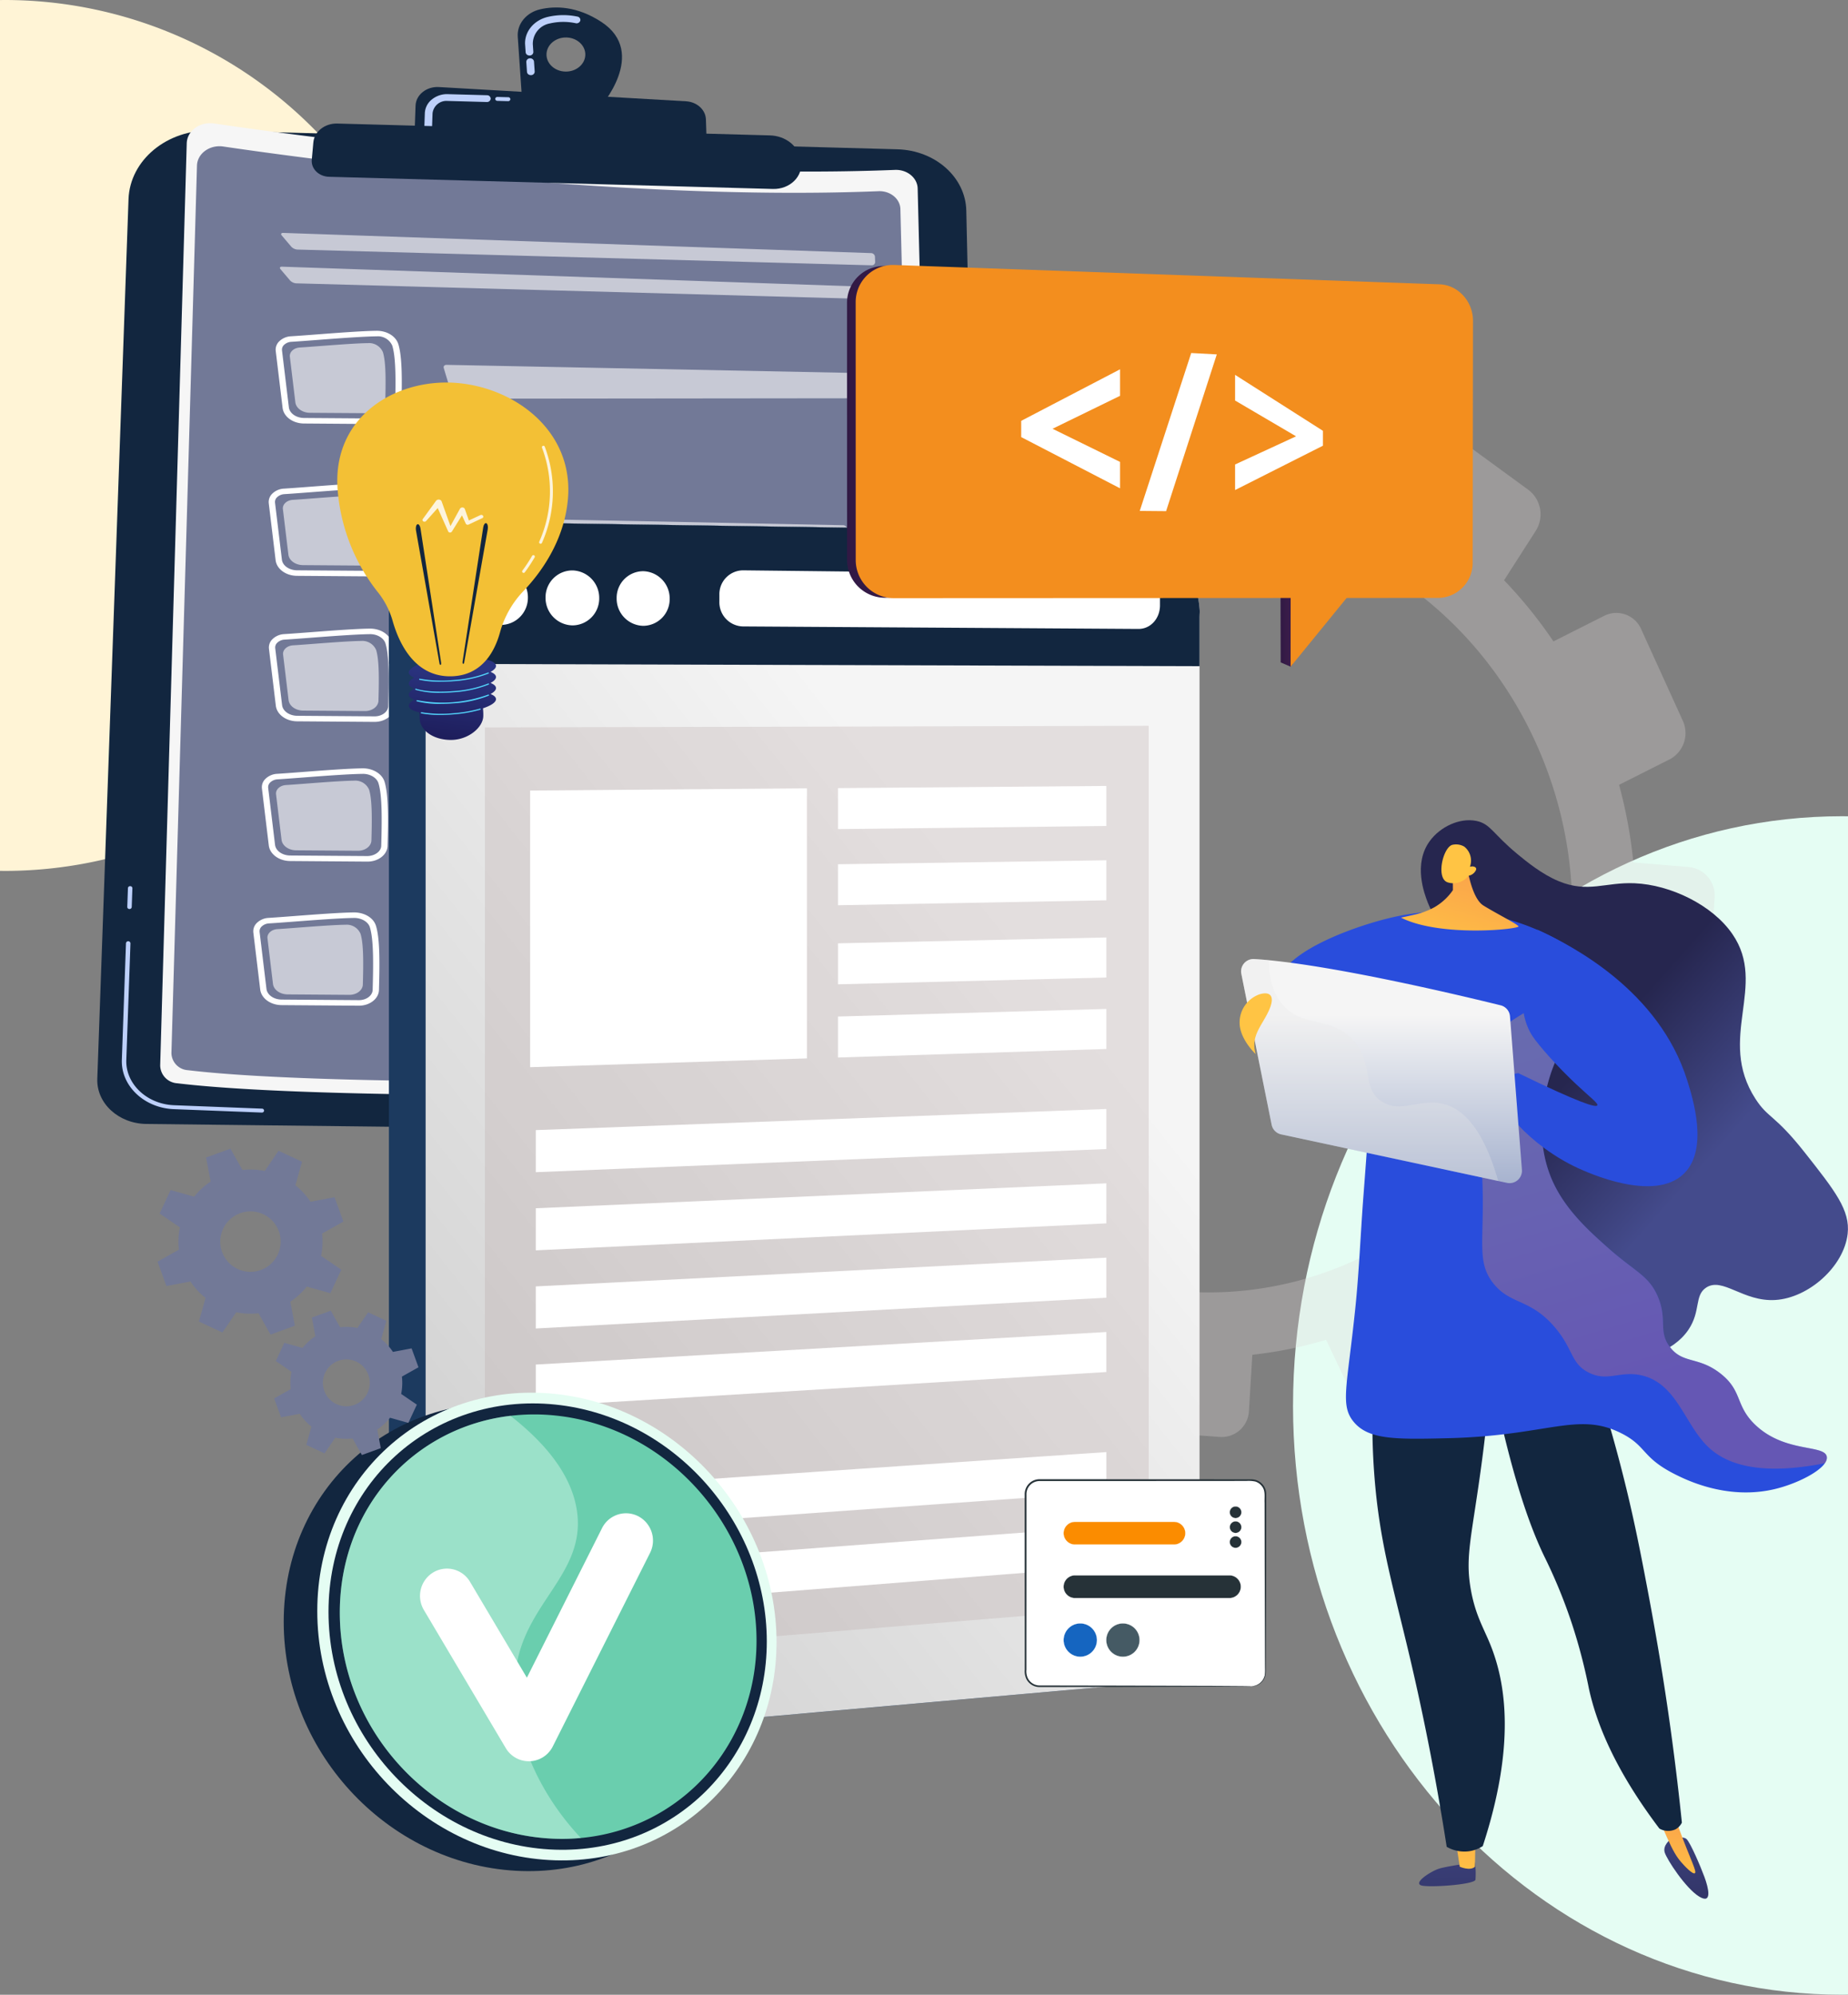 <svg xmlns="http://www.w3.org/2000/svg" xmlns:xlink="http://www.w3.org/1999/xlink" width="505" height="544.923" viewBox="0 0 505 544.923">
  <rect x="0" y="0" width="505" height="544.923" fill="#808080" stroke="none"/>
  <defs>
    <clipPath id="clip-path">
      <rect id="Rectángulo_297811" data-name="Rectángulo 297811" width="321.943" height="151.655" fill="#e5fdf3"/>
    </clipPath>
    <clipPath id="clip-path-2">
      <rect id="Rectángulo_297811-2" data-name="Rectángulo 297811" width="237.92" height="120.225" fill="#fff4d6"/>
    </clipPath>
    <linearGradient id="linear-gradient" x1="1.022" y1="-0.172" x2="-0.371" y2="1.561" gradientUnits="objectBoundingBox">
      <stop offset="0" stop-color="#f5f5f5"/>
      <stop offset="0.25" stop-color="#f5f5f5"/>
      <stop offset="1" stop-color="#afafaf"/>
    </linearGradient>
    <linearGradient id="linear-gradient-2" x1="0.402" y1="-3.524" x2="0.634" y2="6.387" gradientUnits="objectBoundingBox">
      <stop offset="0" stop-color="#444b8c"/>
      <stop offset="0.996" stop-color="#26264f"/>
    </linearGradient>
    <linearGradient id="linear-gradient-3" x1="0.436" y1="1.245" x2="0.834" y2="-4.763" gradientUnits="objectBoundingBox">
      <stop offset="0" stop-color="#ffc444"/>
      <stop offset="0.996" stop-color="#f36f56"/>
    </linearGradient>
    <linearGradient id="linear-gradient-4" x1="0.365" y1="-1.189" x2="0.664" y2="2.684" xlink:href="#linear-gradient-2"/>
    <linearGradient id="linear-gradient-5" x1="0.45" y1="1.19" x2="0.65" y2="-1.628" xlink:href="#linear-gradient-3"/>
    <linearGradient id="linear-gradient-6" x1="0.61" y1="0.683" x2="0.394" y2="0.44" xlink:href="#linear-gradient-2"/>
    <linearGradient id="linear-gradient-7" x1="0.315" y1="-0.146" x2="0.528" y2="0.812" xlink:href="#linear-gradient-3"/>
    <linearGradient id="linear-gradient-8" x1="0.5" x2="0.5" y2="1" gradientUnits="objectBoundingBox">
      <stop offset="0" stop-color="#f5f5f5"/>
      <stop offset="0.25" stop-color="#f5f5f5"/>
      <stop offset="1" stop-color="#a7b3cf"/>
    </linearGradient>
    <linearGradient id="linear-gradient-9" x1="0.306" y1="1.262" x2="1.688" y2="-1.5" xlink:href="#linear-gradient-3"/>
    <linearGradient id="linear-gradient-10" x1="40.647" y1="34.301" x2="45.522" y2="37.904" xlink:href="#linear-gradient-3"/>
    <linearGradient id="linear-gradient-11" x1="2.743" y1="1.401" x2="8.009" y2="3.717" xlink:href="#linear-gradient-3"/>
    <linearGradient id="linear-gradient-12" y1="0.5" x2="1" y2="0.5" gradientUnits="objectBoundingBox">
      <stop offset="0" stop-color="#311944"/>
      <stop offset="1" stop-color="#893976"/>
    </linearGradient>
    <linearGradient id="linear-gradient-14" x1="0.531" y1="0.127" x2="0.328" y2="1.542" gradientUnits="objectBoundingBox">
      <stop offset="0" stop-color="#2b3582"/>
      <stop offset="1" stop-color="#150e42"/>
    </linearGradient>
    <linearGradient id="linear-gradient-15" x1="0.457" y1="1.875" x2="-0.174" y2="23.66" gradientUnits="objectBoundingBox">
      <stop offset="0" stop-color="#53d8ff"/>
      <stop offset="1" stop-color="#3840f7"/>
    </linearGradient>
    <linearGradient id="linear-gradient-16" x1="0.416" y1="2.737" x2="-0.105" y2="17.472" xlink:href="#linear-gradient-15"/>
    <linearGradient id="linear-gradient-17" x1="0.379" y1="3.815" x2="-0.133" y2="18.536" xlink:href="#linear-gradient-15"/>
    <linearGradient id="linear-gradient-18" x1="0.332" y1="5.008" x2="-0.21" y2="19.869" xlink:href="#linear-gradient-15"/>
  </defs>
  <g id="Grupo_947541" data-name="Grupo 947541" transform="translate(-180 -5807.693)">
    <g id="Grupo_946987" data-name="Grupo 946987" transform="translate(685 6030.672) rotate(90)">
      <g id="Grupo_877996" data-name="Grupo 877996" transform="translate(0 0)" clip-path="url(#clip-path)">
        <path id="Trazado_599836" data-name="Trazado 599836" d="M160.972,151.655C72.069,151.655,0,84.472,0,1.6,0,1.063.016.533.022,0h321.9c.006.533.022,1.063.022,1.6,0,82.875-72.069,150.059-160.972,150.059" transform="translate(0 0)" fill="#e5fdf3"/>
      </g>
    </g>
    <g id="Grupo_946991" data-name="Grupo 946991" transform="translate(300.225 5807.693) rotate(90)">
      <g id="Grupo_877996-2" data-name="Grupo 877996" clip-path="url(#clip-path-2)">
        <path id="Trazado_599836-2" data-name="Trazado 599836" d="M118.96,0A118.96,118.96,0,0,0,0,118.96c0,.423.012.843.016,1.265H237.9c0-.423.016-.843.016-1.265A118.96,118.96,0,0,0,118.96,0" fill="#fff4d6"/>
      </g>
    </g>
    <g id="Grupo_947306" data-name="Grupo 947306" transform="translate(-263.998 5547.01)">
      <g id="Grupo_947289" data-name="Grupo 947289" transform="translate(470.578 262.723)">
        <path id="Trazado_628344" data-name="Trazado 628344" d="M501.84,456.285l187.4,5.138c10.339.283,18.611,7.638,18.815,16.726L713.411,717.3c.159,7.112-6.414,12.927-14.507,12.835L484,727.681c-7.605-.087-13.65-5.64-13.413-12.32l8.531-240.313C479.5,464.352,489.669,455.952,501.84,456.285Z" transform="translate(-470.578 -422.676)" fill="#12263f"/>
        <path id="Trazado_628345" data-name="Trazado 628345" d="M547.444,1778.981h0l-24.023-.932c-8.087-.314-14.46-6.354-14.208-13.464l1.132-31.89a.617.617,0,0,1,1.224.034l-1.132,31.889c-.232,6.525,5.617,12.067,13.038,12.355l24.023.932a.571.571,0,0,1,.585.561A.586.586,0,0,1,547.444,1778.981Z" transform="translate(-502.498 -1477.088)" fill="#bdd0fb"/>
        <path id="Trazado_628346" data-name="Trazado 628346" d="M518.374,1651.763a.573.573,0,0,1-.587-.555l.183-5.164a.585.585,0,0,1,.631-.521h0a.573.573,0,0,1,.589.554l-.183,5.164a.585.585,0,0,1-.631.521Z" transform="translate(-509.591 -1405.478)" fill="#bdd0fb"/>
        <g id="Grupo_947287" data-name="Grupo 947287" transform="translate(17.189 31.611)">
          <path id="Trazado_628347" data-name="Trazado 628347" d="M584.316,444.9c25.483,3.751,113.15,15.6,186.082,12.683,3.326-.133,6.127,2.156,6.2,5.081l5.99,240.237c.082,3.294-2.875,6.028-6.623,6.12-30.657.753-156.9,3.45-201.7-1.92a4.974,4.974,0,0,1-4.662-4.826l7.256-251.963C576.955,446.888,580.474,444.333,584.316,444.9Z" transform="translate(-569.599 -444.82)" fill="#f6f6f6"/>
          <path id="Trazado_628348" data-name="Trazado 628348" d="M601.471,481.185c24.523,3.61,108.889,15.01,179.075,12.206,3.2-.128,5.9,2.074,5.967,4.89l5.765,231.191c.079,3.17-2.767,5.8-6.373,5.889-29.5.724-150.992,3.32-194.108-1.848a4.787,4.787,0,0,1-4.487-4.644l6.983-242.475C594.388,483.1,597.774,480.641,601.471,481.185Z" transform="translate(-584.234 -474.81)" fill="#727997"/>
          <g id="Grupo_947280" data-name="Grupo 947280" transform="translate(33.052 29.975)" opacity="0.6">
            <path id="Trazado_628349" data-name="Trazado 628349" d="M921.321,626.345a.915.915,0,0,0,1.009-.89l-.059-1.489a1.084,1.084,0,0,0-1.082-.955l-160.6-5.517c-.575-.02-.764.3-.42.7l2.62,3.084a2.585,2.585,0,0,0,1.671.765Z" transform="translate(-759.996 -617.493)" fill="#fff"/>
          </g>
          <g id="Grupo_947281" data-name="Grupo 947281" transform="translate(32.724 39.2)" opacity="0.6">
            <path id="Trazado_628350" data-name="Trazado 628350" d="M758.7,670.634c-.575-.02-.764.3-.42.7l2.62,3.084a2.586,2.586,0,0,0,1.671.765l156.861,4.3a.915.915,0,0,0,1.009-.89l-.059-1.49a1.084,1.084,0,0,0-1.081-.955Z" transform="translate(-758.11 -670.633)" fill="#fff"/>
          </g>
          <path id="Trazado_628351" data-name="Trazado 628351" d="M769.308,1036.759h-.058l-21.1-.156c-3.041-.023-5.553-1.86-5.844-4.273l-1.876-15.558a3.156,3.156,0,0,1,.918-2.577,4.938,4.938,0,0,1,3.262-1.419h0c1.78-.108,4.231-.295,6.928-.5,5.873-.446,12.528-.951,16.439-1h.086c2.8,0,5.206,1.494,5.876,3.66,1.106,3.577,1.019,10.341.819,17.547C774.691,1034.848,772.253,1036.756,769.308,1036.759Zm-24.58-22.473a3.117,3.117,0,0,0-2.062.881,1.774,1.774,0,0,0-.524,1.445l1.876,15.557c.2,1.649,1.981,2.9,4.146,2.92l21.1.156h.042c2.017,0,3.686-1.251,3.729-2.8.2-7.089.286-13.733-.76-17.114a4.279,4.279,0,0,0-4.277-2.542c-3.848.046-10.76.571-16.315.992-2.708.206-5.169.393-6.956.5Z" transform="translate(-710.756 -912.945)" fill="#fff"/>
          <path id="Trazado_628352" data-name="Trazado 628352" d="M765.431,1031.894c4.432-.271,14.065-1.141,18.635-1.2a4.091,4.091,0,0,1,4.092,2.478c.886,2.865.776,8.577.631,13.849-.044,1.579-1.692,2.841-3.707,2.826l-16.862-.125c-2.074-.015-3.8-1.256-3.992-2.874l-1.5-12.432C762.572,1033.134,763.787,1031.994,765.431,1031.894Z" transform="translate(-729.191 -928.993)" fill="#fff" opacity="0.6"/>
          <g id="Grupo_947282" data-name="Grupo 947282" transform="translate(75.555 107.635)" opacity="0.6">
            <path id="Trazado_628353" data-name="Trazado 628353" d="M1005.653,1064.865c-.575-.011-.925.379-.778.868l2.258,7.487a1.418,1.418,0,0,0,1.314.887l107.617-.112a.962.962,0,0,0,1.022-.92l-.133-5.079a1.048,1.048,0,0,0-1.07-.94Z" transform="translate(-1004.842 -1064.865)" fill="#fff"/>
          </g>
          <path id="Trazado_628354" data-name="Trazado 628354" d="M780.28,797.03h-.058l-21.1-.156c-3.041-.023-5.553-1.86-5.844-4.273L751.4,777.043a3.158,3.158,0,0,1,.918-2.577,4.938,4.938,0,0,1,3.262-1.419h0c1.78-.108,4.231-.295,6.928-.5,5.872-.446,12.528-.951,16.439-1h.086c2.8,0,5.207,1.494,5.877,3.66,1.106,3.577,1.018,10.341.819,17.547C785.662,795.119,783.224,797.027,780.28,797.03ZM755.7,774.557a3.117,3.117,0,0,0-2.062.882,1.774,1.774,0,0,0-.524,1.445l1.876,15.558c.2,1.649,1.981,2.9,4.146,2.92l21.1.156h.042c2.018,0,3.686-1.251,3.729-2.8.2-7.089.286-13.733-.759-17.114a4.279,4.279,0,0,0-4.278-2.542c-3.848.046-10.76.571-16.314.992-2.708.206-5.169.393-6.956.5Z" transform="translate(-719.823 -714.831)" fill="#fff"/>
          <path id="Trazado_628355" data-name="Trazado 628355" d="M776.4,792.164c4.432-.271,14.065-1.141,18.635-1.2a4.09,4.09,0,0,1,4.092,2.478c.886,2.865.777,8.577.631,13.849-.044,1.579-1.692,2.841-3.707,2.826L779.19,810c-2.074-.015-3.8-1.256-3.992-2.874l-1.5-12.432C773.543,793.405,774.759,792.265,776.4,792.164Z" transform="translate(-738.257 -730.88)" fill="#fff" opacity="0.6"/>
          <g id="Grupo_947283" data-name="Grupo 947283" transform="translate(77.46 66.02)" opacity="0.6">
            <path id="Trazado_628356" data-name="Trazado 628356" d="M1016.625,825.135c-.575-.011-.925.379-.778.868l2.258,7.487a1.419,1.419,0,0,0,1.314.888l107.617-.112a.962.962,0,0,0,1.022-.92l-.133-5.079a1.048,1.048,0,0,0-1.07-.94Z" transform="translate(-1015.813 -825.135)" fill="#fff"/>
          </g>
          <path id="Trazado_628357" data-name="Trazado 628357" d="M769.618,1265.709h-.058l-21.1-.156c-3.041-.023-5.553-1.86-5.844-4.273l-1.876-15.557a3.158,3.158,0,0,1,.917-2.578,4.937,4.937,0,0,1,3.262-1.419h0c1.78-.108,4.231-.295,6.928-.5,5.872-.446,12.528-.951,16.439-1h.086c2.8,0,5.207,1.494,5.877,3.661,1.106,3.576,1.019,10.341.819,17.546C775,1263.8,772.562,1265.706,769.618,1265.709Zm-24.58-22.473a3.118,3.118,0,0,0-2.062.881,1.776,1.776,0,0,0-.524,1.446l1.877,15.557c.2,1.649,1.981,2.9,4.146,2.92l21.1.156h.041c2.017,0,3.686-1.251,3.729-2.8.2-7.089.286-13.733-.759-17.113-.464-1.5-2.3-2.589-4.277-2.543-3.848.046-10.76.571-16.315.992-2.708.206-5.169.393-6.956.5Z" transform="translate(-711.012 -1102.151)" fill="#fff"/>
          <path id="Trazado_628358" data-name="Trazado 628358" d="M765.739,1260.845c4.432-.271,14.066-1.141,18.635-1.2a4.09,4.09,0,0,1,4.092,2.478c.886,2.865.777,8.577.631,13.849-.044,1.579-1.692,2.841-3.707,2.826l-16.862-.125c-2.074-.015-3.8-1.256-3.992-2.874l-1.5-12.432C762.88,1262.086,764.1,1260.946,765.739,1260.845Z" transform="translate(-729.445 -1118.201)" fill="#fff" opacity="0.6"/>
          <g id="Grupo_947284" data-name="Grupo 947284" transform="translate(75.609 147.38)" opacity="0.6">
            <path id="Trazado_628359" data-name="Trazado 628359" d="M1005.963,1293.817c-.575-.011-.925.379-.778.868l2.258,7.486a1.419,1.419,0,0,0,1.314.888l107.618-.112a.962.962,0,0,0,1.022-.92l-.133-5.079a1.049,1.049,0,0,0-1.07-.94Z" transform="translate(-1005.151 -1293.817)" fill="#fff"/>
          </g>
          <path id="Trazado_628360" data-name="Trazado 628360" d="M758.539,1485.575h-.056l-21.1-.157c-3.04-.022-5.553-1.859-5.844-4.273l-1.876-15.557a3.158,3.158,0,0,1,.917-2.577,4.942,4.942,0,0,1,3.262-1.42h0c1.778-.108,4.227-.294,6.921-.5,5.584-.424,12.534-.951,16.446-1,2.776-.015,5.285,1.47,5.963,3.659,1.106,3.577,1.018,10.341.819,17.546C763.923,1483.663,761.483,1485.572,758.539,1485.575ZM733.96,1463.1a3.121,3.121,0,0,0-2.063.882,1.776,1.776,0,0,0-.524,1.445l1.876,15.557c.2,1.649,1.981,2.9,4.146,2.92l21.1.157c1.989-.033,3.727-1.241,3.771-2.8.2-7.089.286-13.732-.76-17.113-.464-1.5-2.3-2.569-4.277-2.542-3.85.045-10.765.57-16.321.992-2.705.205-5.164.392-6.95.5Z" transform="translate(-701.858 -1283.85)" fill="#fff"/>
          <path id="Trazado_628361" data-name="Trazado 628361" d="M754.663,1480.705c4.432-.271,14.065-1.14,18.635-1.2a4.09,4.09,0,0,1,4.092,2.478c.886,2.865.777,8.577.631,13.849-.044,1.579-1.692,2.841-3.707,2.826l-16.862-.125c-2.073-.015-3.8-1.256-3.992-2.874l-1.5-12.432C751.8,1481.946,753.02,1480.806,754.663,1480.705Z" transform="translate(-720.292 -1299.895)" fill="#fff" opacity="0.6"/>
          <g id="Grupo_947285" data-name="Grupo 947285" transform="translate(73.686 185.546)" opacity="0.6">
            <path id="Trazado_628362" data-name="Trazado 628362" d="M994.885,1513.676c-.575-.011-.925.379-.778.868l2.258,7.486a1.419,1.419,0,0,0,1.314.887l107.618-.112a.962.962,0,0,0,1.022-.92l-.133-5.08a1.048,1.048,0,0,0-1.07-.94Z" transform="translate(-994.074 -1513.675)" fill="#fff"/>
          </g>
          <path id="Trazado_628363" data-name="Trazado 628363" d="M745.039,1712.306h-.058l-21.1-.156c-3.041-.022-5.553-1.859-5.844-4.273l-1.876-15.558a3.158,3.158,0,0,1,.917-2.577,4.938,4.938,0,0,1,3.262-1.419h0c1.78-.108,4.231-.295,6.928-.5,5.872-.446,12.528-.951,16.439-1,2.866.03,5.286,1.47,5.963,3.659,1.106,3.577,1.019,10.342.819,17.547C750.422,1710.4,747.984,1712.3,745.039,1712.306Zm-24.581-22.473a3.115,3.115,0,0,0-2.062.881,1.775,1.775,0,0,0-.525,1.445l1.877,15.558c.2,1.649,1.981,2.9,4.146,2.92l21.1.156h.042c2.017,0,3.686-1.251,3.729-2.8.2-7.089.286-13.733-.76-17.114-.464-1.5-2.3-2.55-4.277-2.542-3.848.046-10.76.571-16.315.992-2.708.206-5.169.393-6.957.5Z" transform="translate(-690.7 -1471.222)" fill="#fff"/>
          <path id="Trazado_628364" data-name="Trazado 628364" d="M741.161,1707.438c4.433-.271,14.066-1.141,18.635-1.2a4.091,4.091,0,0,1,4.092,2.478c.886,2.865.776,8.577.631,13.849-.044,1.579-1.692,2.841-3.707,2.826l-16.862-.125c-2.074-.015-3.8-1.256-3.992-2.875l-1.5-12.432C738.3,1708.678,739.518,1707.538,741.161,1707.438Z" transform="translate(-709.134 -1487.268)" fill="#fff" opacity="0.6"/>
          <g id="Grupo_947286" data-name="Grupo 947286" transform="translate(71.342 224.905)" opacity="0.6">
            <path id="Trazado_628365" data-name="Trazado 628365" d="M981.384,1740.408c-.575-.011-.925.379-.778.868l2.258,7.486a1.418,1.418,0,0,0,1.314.888l107.617-.112a.962.962,0,0,0,1.022-.92l-.133-5.08a1.048,1.048,0,0,0-1.07-.94Z" transform="translate(-980.573 -1740.407)" fill="#fff"/>
          </g>
        </g>
        <path id="Trazado_628366" data-name="Trazado 628366" d="M1155.27,266.664c-6.622-4.324-12.511-4.4-16.693-3.443-3.814.876-6.378,4.016-6.141,7.475l1.178,17.189,21.2,2.241S1168.257,275.145,1155.27,266.664Zm-9.842,13.572c-2.928-.08-5.228-2.231-5.136-4.8s2.539-4.594,5.467-4.514,5.228,2.232,5.137,4.8S1148.357,280.316,1145.429,280.236Z" transform="translate(-1017.53 -262.723)" fill="#12263f"/>
        <g id="Grupo_947288" data-name="Grupo 947288" transform="translate(116.904 2.089)">
          <path id="Trazado_628367" data-name="Trazado 628367" d="M1145.2,291.088a.944.944,0,0,1-.659-.8l-.187-2.738a.977.977,0,0,1,.988-.98,1.014,1.014,0,0,1,1.115.869l.188,2.738a.977.977,0,0,1-.988.979A1.183,1.183,0,0,1,1145.2,291.088Zm-.368-5.365a.944.944,0,0,1-.659-.8l-.143-2.079c-.241-3.521,2.389-6.72,6.254-7.609a18.651,18.651,0,0,1,8.043-.07.936.936,0,0,1,.781,1.115,1.068,1.068,0,0,1-1.269.687,16.271,16.271,0,0,0-7.022.06,5.676,5.676,0,0,0-4.684,5.706l.143,2.079a.977.977,0,0,1-.988.979A1.185,1.185,0,0,1,1144.833,285.723Z" transform="translate(-1144.016 -274.758)" fill="#bdd0fb"/>
        </g>
        <path id="Trazado_628368" data-name="Trazado 628368" d="M969.859,401.611l.306-8.618c.105-2.975,3-5.281,6.375-5.086l67.534,3.889c3,.172,5.353,2.321,5.44,4.959l.271,8.3Z" transform="translate(-883.187 -366.167)" fill="#12263f"/>
        <path id="Trazado_628369" data-name="Trazado 628369" d="M1097.654,404.59a.573.573,0,0,1-.588-.554.585.585,0,0,1,.631-.521l2.907.08a.566.566,0,0,1,.593.555.585.585,0,0,1-.631.521l-2.907-.08Z" transform="translate(-988.312 -379.074)" fill="#bdd0fb"/>
        <path id="Trazado_628370" data-name="Trazado 628370" d="M986.177,408.686a.931.931,0,0,1-.66-.888l.124-3.486a5.066,5.066,0,0,1,1.92-3.74,6.559,6.559,0,0,1,4.368-1.452l10.689.294a.989.989,0,0,1,1.02.955,1.007,1.007,0,0,1-1.086.9l-10.689-.294a3.816,3.816,0,0,0-4.116,3.4l-.124,3.486a1.006,1.006,0,0,1-1.086.9A1.187,1.187,0,0,1,986.177,408.686Z" transform="translate(-896.127 -375.439)" fill="#bdd0fb"/>
        <path id="Trazado_628371" data-name="Trazado 628371" d="M815.158,445.374l118.222,3.239c4.251.116,7.79,2.9,8.385,6.605l.082.511c.651,4.054-3.012,7.645-7.668,7.517L812.889,459.92c-2.787-.076-4.935-2.185-4.714-4.627l.431-4.764C808.874,447.55,811.758,445.281,815.158,445.374Z" transform="translate(-749.557 -413.665)" fill="#12263f"/>
      </g>
      <path id="Trazado_628372" data-name="Trazado 628372" d="M1615.6,1080.595l-6.605-14.055a116.849,116.849,0,0,0,15.4-13.9l12.456,8.811a7.23,7.23,0,0,0,10.307-2.044l14.389-22.12a8.006,8.006,0,0,0-1.971-10.8l-12.578-8.972a127.178,127.178,0,0,0,6.647-20.163l15.213,1.227a7.551,7.551,0,0,0,7.978-7.2l1.923-27.015a7.791,7.791,0,0,0-6.893-8.466l-15.292-1.27a129.972,129.972,0,0,0-3.905-21.21l13.892-7a8.1,8.1,0,0,0,3.494-10.571L1658.755,891a7.4,7.4,0,0,0-10.067-3.8l-13.956,7.031a125.61,125.61,0,0,0-13.492-16.7l8.671-13.521a8.408,8.408,0,0,0-2.044-11.194l-21.759-15.9a7.279,7.279,0,0,0-10.559,2.023l-8.664,13.578a118.274,118.274,0,0,0-19.724-7.51l.994-16.483a8.181,8.181,0,0,0-7.146-8.777l-26.415-2.38a7.606,7.606,0,0,0-8.121,7.42l-.924,16.361a112.442,112.442,0,0,0-20.633,3.935l-6.979-14.851a7.673,7.673,0,0,0-10.338-3.906l-23.744,11.962a8.154,8.154,0,0,0-3.379,10.818l6.987,14.7a116.841,116.841,0,0,0-15.84,14.349l-12.865-9.177a7.374,7.374,0,0,0-10.662,2.043l-14.438,22.962a8.421,8.421,0,0,0,2.3,11.217l12.809,9.061a127.445,127.445,0,0,0-6.548,20.9l-15.167-1.26a7.508,7.508,0,0,0-8.042,7.349l-1.25,27.493a8.149,8.149,0,0,0,7.289,8.552l15,1.21a130.057,130.057,0,0,0,4.5,21.615l-13.346,6.724a7.866,7.866,0,0,0-3.291,10.534l12.02,24.487a7.623,7.623,0,0,0,10.22,3.662l13.285-6.693a125.222,125.222,0,0,0,14.039,16.485l-8.082,12.666a8.017,8.017,0,0,0,2.222,10.82l21.808,15.059a7.323,7.323,0,0,0,10.405-2.064l8.14-12.692a117.926,117.926,0,0,0,19.742,7.017l-.864,15.294a7.762,7.762,0,0,0,7.032,8.251l25.742,1.9a7.455,7.455,0,0,0,7.9-7.13l.924-15.326a112.413,112.413,0,0,0,20.158-4.1l6.613,13.914a7.36,7.36,0,0,0,9.957,3.567l23.021-11.6A7.821,7.821,0,0,0,1615.6,1080.595Zm13.99-159.365c24.429,52.785,3.831,115.489-45.8,140.5s-110.183,3.185-135.452-49.177c-25.5-52.851-5.436-116.676,45.041-142.107S1604.929,867.952,1629.587,921.23Z" transform="translate(-766.226 -458.332)" fill="#dcd7d7" opacity="0.3"/>
      <g id="Grupo_947298" data-name="Grupo 947298" transform="translate(550.274 403.298)">
        <g id="Grupo_947293" data-name="Grupo 947293" transform="translate(0 0)">
          <g id="Grupo_947291" data-name="Grupo 947291">
            <path id="Trazado_628373" data-name="Trazado 628373" d="M1141.93,1098.407v267.986a25.377,25.377,0,0,1-8.805,19.475,21.127,21.127,0,0,1-11.822,5.187l-167.69,14.856c-13.16,1.166-23.937-8.916-23.937-22.323V1096.819c0-.208,0-.607.006-.815.333-13.114,11.033-23.679,23.987-23.485l167.642,2.516c11.181.168,20.01,9.718,20.837,21.44C1142.187,1097.054,1141.93,1097.818,1141.93,1098.407Z" transform="translate(-929.675 -1072.517)" fill="#1c3a5f"/>
            <path id="Trazado_628374" data-name="Trazado 628374" d="M1141.93,1098.448v13.461l-212.255-.645v-14.4c0-.208,0-.607.006-.815a24.425,24.425,0,0,1,24.552-23.476l167.585,2.515c11.178.168,19.548,9.711,20.329,21.432C1142.187,1097.094,1141.93,1097.859,1141.93,1098.448Z" transform="translate(-929.675 -1072.557)" fill="#1c3a5f"/>
            <path id="Trazado_628375" data-name="Trazado 628375" d="M1517.708,1157.532a6.213,6.213,0,0,1-6.021,6.466l-108.718-.68a6.626,6.626,0,0,1-6.44-6.8v-1.873a6.507,6.507,0,0,1,6.458-6.694l108.735,1.212a6.316,6.316,0,0,1,5.986,6.571Z" transform="translate(-1315.487 -1134.853)" fill="#1c3a5f"/>
            <g id="Grupo_947290" data-name="Grupo 947290" transform="translate(12.926 12.888)">
              <path id="Trazado_628376" data-name="Trazado 628376" d="M1019.074,1154.4a7.447,7.447,0,0,1-7.453,7.512,7.6,7.6,0,0,1-7.487-7.641,7.445,7.445,0,0,1,7.487-7.512A7.6,7.6,0,0,1,1019.074,1154.4Z" transform="translate(-1004.134 -1146.759)" fill="#1c3a5f"/>
              <path id="Trazado_628377" data-name="Trazado 628377" d="M1132.913,1155.6a7.38,7.38,0,0,1-7.362,7.467,7.533,7.533,0,0,1-7.4-7.594,7.377,7.377,0,0,1,7.4-7.466A7.535,7.535,0,0,1,1132.913,1155.6Z" transform="translate(-1098.363 -1147.79)" fill="#1c3a5f"/>
              <path id="Trazado_628378" data-name="Trazado 628378" d="M1245.368,1156.785a7.314,7.314,0,0,1-7.272,7.422,7.465,7.465,0,0,1-7.306-7.547,7.311,7.311,0,0,1,7.306-7.421A7.468,7.468,0,0,1,1245.368,1156.785Z" transform="translate(-1191.443 -1148.807)" fill="#1c3a5f"/>
            </g>
          </g>
          <path id="Trazado_628379" data-name="Trazado 628379" d="M1208.874,1634.466l-181.382,14.821V1393.756l181.382-.437Z" transform="translate(-1010.512 -1337.63)" fill="#1c3a5f" opacity="0.3" style="mix-blend-mode: multiply;isolation: isolate"/>
          <g id="Grupo_947292" data-name="Grupo 947292" transform="translate(30.102 72.177)" style="mix-blend-mode: soft-light;isolation: isolate">
            <path id="Trazado_628380" data-name="Trazado 628380" d="M1179.49,1565.91l-76.412,2.4V1492.52l76.412-.591Z" transform="translate(-1103.078 -1491.298)" fill="#1c3a5f"/>
            <path id="Trazado_628381" data-name="Trazado 628381" d="M1649.248,1499.266l-74.868.849V1488.88l74.868-.582Z" transform="translate(-1492.565 -1488.298)" fill="#1c3a5f"/>
            <path id="Trazado_628382" data-name="Trazado 628382" d="M1649.248,1616.611l-74.868,1.345V1606.72l74.868-1.078Z" transform="translate(-1492.565 -1585.272)" fill="#1c3a5f"/>
            <path id="Trazado_628383" data-name="Trazado 628383" d="M1649.248,1738.47l-74.868,1.859v-11.235l74.868-1.593Z" transform="translate(-1492.565 -1685.977)" fill="#1c3a5f"/>
            <path id="Trazado_628384" data-name="Trazado 628384" d="M1649.248,1851.3l-74.868,2.336V1842.4l74.868-2.069Z" transform="translate(-1492.565 -1779.222)" fill="#1c3a5f"/>
            <path id="Trazado_628385" data-name="Trazado 628385" d="M1263.435,2009.266l-155.911,6.313v-11.531l155.911-5.751Z" transform="translate(-1106.752 -1909.765)" fill="#1c3a5f"/>
            <path id="Trazado_628386" data-name="Trazado 628386" d="M1263.435,2126.611l-155.911,7.356v-11.531l155.911-6.794Z" transform="translate(-1106.752 -2006.74)" fill="#1c3a5f"/>
            <path id="Trazado_628387" data-name="Trazado 628387" d="M1263.435,2243.956l-155.911,8.4v-11.53l155.911-7.838Z" transform="translate(-1106.752 -2103.714)" fill="#1c3a5f"/>
            <path id="Trazado_628388" data-name="Trazado 628388" d="M1263.435,2361.3l-155.911,9.444v-11.531l155.911-8.882Z" transform="translate(-1106.752 -2200.69)" fill="#1c3a5f"/>
            <path id="Trazado_628389" data-name="Trazado 628389" d="M1263.435,2550.859l-155.911,11.129v-11.53l155.911-10.568Z" transform="translate(-1106.752 -2357.341)" fill="#1c3a5f"/>
            <path id="Trazado_628390" data-name="Trazado 628390" d="M1263.435,2668.2l-155.911,12.173v-11.53l155.911-11.611Z" transform="translate(-1106.752 -2454.316)" fill="#1c3a5f"/>
          </g>
        </g>
        <g id="Grupo_947297" data-name="Grupo 947297" transform="translate(10.034 0.152)">
          <g id="Grupo_947295" data-name="Grupo 947295">
            <path id="Trazado_628391" data-name="Trazado 628391" d="M1198.959,1099.2v267.141a25.5,25.5,0,0,1-8.887,19.439,21.678,21.678,0,0,1-11.981,5.2l-166.949,14.765c-13.077,1.159-23.665-8.929-23.665-22.292V1097.625c0-.208.129-.607.135-.814.331-13.072,10.928-23.606,23.8-23.413l166.7,2.5c11.115.167,20.068,9.688,20.89,21.374C1199.038,1097.849,1198.959,1098.609,1198.959,1099.2Z" transform="translate(-987.476 -1073.395)" fill="url(#linear-gradient)"/>
            <path id="Trazado_628392" data-name="Trazado 628392" d="M1198.959,1099.237v13.419l-211.483-.634v-14.357c0-.208.129-.607.135-.814a24.278,24.278,0,0,1,24.362-23.4l166.64,2.5c11.111.167,19.609,9.681,20.385,21.367C1199.038,1097.89,1198.959,1098.65,1198.959,1099.237Z" transform="translate(-987.476 -1073.435)" fill="#12263f"/>
            <path id="Trazado_628393" data-name="Trazado 628393" d="M1570.292,1158.07c0,3.583-2.562,6.468-5.894,6.447l-108.105-.684a6.608,6.608,0,0,1-6.407-6.79v-1.868a6.522,6.522,0,0,1,6.479-6.668l108.039,1.209c3.333.037,5.888,2.974,5.888,6.557Z" transform="translate(-1369.614 -1135.469)" fill="#fff"/>
            <g id="Grupo_947294" data-name="Grupo 947294" transform="translate(13.102 12.847)">
              <path id="Trazado_628394" data-name="Trazado 628394" d="M1077.795,1155.02a7.412,7.412,0,0,1-7.406,7.489,7.566,7.566,0,0,1-7.44-7.617,7.41,7.41,0,0,1,7.44-7.489A7.569,7.569,0,0,1,1077.795,1155.02Z" transform="translate(-1062.949 -1147.402)" fill="#fff"/>
              <path id="Trazado_628395" data-name="Trazado 628395" d="M1190.919,1156.211a7.346,7.346,0,0,1-7.316,7.444,7.5,7.5,0,0,1-7.349-7.57,7.343,7.343,0,0,1,7.349-7.443A7.5,7.5,0,0,1,1190.919,1156.211Z" transform="translate(-1156.585 -1148.426)" fill="#fff"/>
              <path id="Trazado_628396" data-name="Trazado 628396" d="M1302.671,1157.388a7.28,7.28,0,0,1-7.228,7.4,7.43,7.43,0,0,1-7.26-7.524,7.277,7.277,0,0,1,7.26-7.4A7.434,7.434,0,0,1,1302.671,1157.388Z" transform="translate(-1249.084 -1149.437)" fill="#fff"/>
            </g>
          </g>
          <path id="Trazado_628397" data-name="Trazado 628397" d="M1262.228,1633.527l-181.382,14.814V1393.587l181.382-.445Z" transform="translate(-1064.638 -1337.636)" fill="#b9a9a9" opacity="0.3" style="mix-blend-mode: multiply;isolation: isolate"/>
          <g id="Grupo_947296" data-name="Grupo 947296" transform="translate(28.558 71.941)" style="mix-blend-mode: soft-light;isolation: isolate">
            <path id="Trazado_628398" data-name="Trazado 628398" d="M1227.627,1565.331l-75.64,2.4v-75.576l75.64-.6Z" transform="translate(-1151.987 -1490.904)" fill="#fff"/>
            <path id="Trazado_628399" data-name="Trazado 628399" d="M1709.951,1498.75l-73.325.857v-11.2l73.325-.592Z" transform="translate(-1552.497 -1487.816)" fill="#fff"/>
            <path id="Trazado_628400" data-name="Trazado 628400" d="M1709.951,1615.724l-73.325,1.349v-11.2l73.325-1.084Z" transform="translate(-1552.497 -1584.484)" fill="#fff"/>
            <path id="Trazado_628401" data-name="Trazado 628401" d="M1709.951,1737.2l-73.325,1.861v-11.2l73.325-1.6Z" transform="translate(-1552.497 -1684.87)" fill="#fff"/>
            <path id="Trazado_628402" data-name="Trazado 628402" d="M1709.951,1849.672l-73.325,2.334v-11.2l73.325-2.069Z" transform="translate(-1552.497 -1777.82)" fill="#fff"/>
            <path id="Trazado_628403" data-name="Trazado 628403" d="M1316.79,2007.136l-155.911,6.328v-11.5l155.911-5.767Z" transform="translate(-1159.335 -1907.95)" fill="#fff"/>
            <path id="Trazado_628404" data-name="Trazado 628404" d="M1316.79,2124.11l-155.911,7.37v-11.495l155.911-6.809Z" transform="translate(-1159.335 -2004.618)" fill="#fff"/>
            <path id="Trazado_628405" data-name="Trazado 628405" d="M1316.79,2241.084l-155.911,8.411V2238l155.911-7.851Z" transform="translate(-1159.335 -2101.286)" fill="#fff"/>
            <path id="Trazado_628406" data-name="Trazado 628406" d="M1316.79,2358.058l-155.911,9.453v-11.495l155.911-8.892Z" transform="translate(-1159.335 -2197.954)" fill="#fff"/>
            <path id="Trazado_628407" data-name="Trazado 628407" d="M1316.79,2547.015l-155.911,11.136v-11.495l155.911-10.575Z" transform="translate(-1159.335 -2354.109)" fill="#fff"/>
            <path id="Trazado_628408" data-name="Trazado 628408" d="M1316.79,2663.989l-155.911,12.178v-11.495l155.911-11.617Z" transform="translate(-1159.335 -2450.778)" fill="#fff"/>
          </g>
        </g>
      </g>
      <g id="Grupo_947300" data-name="Grupo 947300" transform="translate(782.737 484.752)">
        <path id="Trazado_628410" data-name="Trazado 628410" d="M2566.677,3181.6a21.8,21.8,0,0,1,.148,4.783c-.3,1.2-10.72,2.068-14.256,1.651s2.106-4.029,4.359-4.707S2566.677,3181.6,2566.677,3181.6Z" transform="translate(-2502.369 -2896.931)" fill="url(#linear-gradient-2)"/>
        <path id="Trazado_628411" data-name="Trazado 628411" d="M2609.04,3145.636l1.1,7.189s2.8,1.259,4.146.015l.148-7.525Z" transform="translate(-2549.977 -2866.946)" fill="url(#linear-gradient-3)"/>
        <path id="Trazado_628412" data-name="Trazado 628412" d="M2939.152,3143.051s-2.21,1.64-1.621,3.6,5.747,9.835,9.423,12.07,2.523-2.42,1.453-5.319-3.8-9.285-4.87-10.355S2939.152,3143.051,2939.152,3143.051Z" transform="translate(-2821.362 -2864.682)" fill="url(#linear-gradient-4)"/>
        <path id="Trazado_628413" data-name="Trazado 628413" d="M2924.441,3099.82c1.068,2.978,2.1,5.427,2.9,7.233,1.778,4,2.75,5.5,3.851,6.8.96,1.132,3.233,3.548,3.844,3.146s-1.042-3.345-4.247-11.947c-.466-1.249-1.936-5.227-1.936-5.227h-4.413Z" transform="translate(-2810.626 -2829.349)" fill="url(#linear-gradient-5)"/>
        <path id="Trazado_628414" data-name="Trazado 628414" d="M2478.814,2381.89a186.087,186.087,0,0,0-.4,33.208c1.425,18.373,5.1,30,9.707,49.59,2.816,11.972,6.61,29.593,10.043,51.631a9.689,9.689,0,0,0,6.158,1.207,9.349,9.349,0,0,0,3.7-1.405c9.008-27.527,6.348-44.585,2-55.213-1.853-4.531-4.1-8.1-5.3-15.068-1.589-9.213.376-14.364,3.178-35.7,2-15.211,1.652-17.562.323-19.844C2502.909,2381.172,2486.663,2381.35,2478.814,2381.89Z" transform="translate(-2441.567 -2235.873)" fill="#12263f"/>
        <path id="Trazado_628415" data-name="Trazado 628415" d="M2661.984,2401.329c5.519,28.5,10.935,43.468,15.034,51.934a142.263,142.263,0,0,1,7.572,18.482,150.591,150.591,0,0,1,4.6,17.6c1.9,8.736,6.6,21.491,19.258,38.221a4.808,4.808,0,0,0,4.378.225,4.235,4.235,0,0,0,1.771-1.838c-1.654-16-3.553-29.437-5.2-39.81-.346-2.176-1.869-11.695-4.257-24.271-.935-4.922-2.3-12.133-3.945-19.539-2.042-9.224-5.175-21.772-10-36.808Z" transform="translate(-2593.73 -2252.111)" fill="#12263f"/>
        <path id="Trazado_628416" data-name="Trazado 628416" d="M2568.152,1578.234c-3.129-2.893-9.117-6.228-12.12-13.98-.9-2.334-4.106-10.6.618-16.927,2.8-3.755,8.012-6.3,12.6-5.4,3.923.771,4.537,3.5,11.2,9,2.595,2.141,6.766,5.581,11.407,7.493,7.953,3.278,12.731.194,20.715.545,9.808.433,21.2,5.906,26.692,13.867,9.744,14.128-4.371,28.46,6.3,45.011,3.5,5.422,5.22,4.207,13.5,14.7s12.441,15.765,11.7,22.205c-1.024,8.937-10.651,17.475-19.716,18.056-8.856.568-14.485-6.4-18.993-3.352-3.209,2.168-1.374,6.387-4.782,11.456-4.393,6.536-13.028,7.838-14.423,8.048-12.944,1.953-30.4-13.226-37.809-31.207C2561.688,1625.327,2585.167,1593.962,2568.152,1578.234Z" transform="translate(-2504.6 -1541.744)" fill="url(#linear-gradient-6)"/>
        <path id="Trazado_628417" data-name="Trazado 628417" d="M2328.94,1705.642c-.088-9.051,20.473-16.285,29.881-18.615a66.581,66.581,0,0,1,29.2-.747,65.219,65.219,0,0,1,33.9,19.422,45.737,45.737,0,0,0-17.958,22.445c-1.49,4.108-5.89,18.153.4,31.308,3.626,7.58,10.042,13.271,14.914,17.594,7.308,6.483,11.092,7.479,13.542,13.287,2.668,6.325-.021,9.409,3.293,13.739,3.558,4.65,7.728,2.488,13.759,7.191,6.178,4.816,3.98,8.781,9.6,14.1,8.17,7.734,19,5.222,19.5,8.7.434,2.994-7.263,7.055-13.8,8.7-12.951,3.262-24.247-2.213-27.606-3.9-9.3-4.672-7.694-7.7-14.784-11.259-11.873-5.964-19.988.673-47.03,1.356-14.645.37-22.049.453-26.106-4.5-3.7-4.526-1.757-9.49.466-30.884,1.058-10.183,1.44-20.425,2.22-30.632,2.206-28.874,2.273-31.415.315-35.407C2345.63,1713.247,2329.019,1713.765,2328.94,1705.642Z" transform="translate(-2318.5 -1660.149)" fill="#294ddc"/>
        <g id="Grupo_947299" data-name="Grupo 947299" transform="translate(62.781 44.34)" opacity="0.3" style="mix-blend-mode: multiply;isolation: isolate">
          <path id="Trazado_628418" data-name="Trazado 628418" d="M2708.646,1918.048c-5.622-5.323-3.424-9.287-9.6-14.1-6.031-4.7-10.2-2.541-13.759-7.191-3.313-4.33-.625-7.414-3.293-13.739-2.45-5.808-6.234-6.8-13.542-13.287-4.872-4.323-11.287-10.014-14.914-17.594-6.294-13.155-1.893-27.2-.4-31.308a45.735,45.735,0,0,1,17.958-22.445c-.337-.364-.735-.777-1.161-1.214-23.081,3.172-36.538,16.509-38.2,20.458-3.847,9.128,2.243,12.482,2.4,38.81.075,12.584-1.282,17.553,2.8,22.805,4.67,6.007,10.051,4.148,16.8,12,5.189,6.034,4.358,9.86,9.2,12.4,5.209,2.733,8.528-.453,14.4.8,9.816,2.094,11.915,13.412,18.4,19.6,4.907,4.682,13.98,7.956,31.874,4.442a2.49,2.49,0,0,0,.534-1.742C2727.646,1923.27,2716.816,1925.782,2708.646,1918.048Z" transform="translate(-2630.456 -1797.166)" fill="url(#linear-gradient-7)"/>
        </g>
        <path id="Trazado_628419" data-name="Trazado 628419" d="M2676.506,1756.079c-2.453,5.21,8.821,17.346,21.352,23.108,2.553,1.174,20.888,9.6,29.06,1.5,6.752-6.7,2.394-20.55.838-25.5-7.639-24.282-31.1-36.635-40.933-41.09-7.338,18.348-3.016,26.523-1.315,29.077,1.777,2.667,6.736,8.268,12,13.2,3.7,3.471,6.011,5.16,5.7,5.7-.386.674-4.729-.6-21.6-8.809C2679.661,1753.589,2677.344,1754.3,2676.506,1756.079Z" transform="translate(-2605.452 -1684.18)" fill="#294ddc"/>
        <path id="Trazado_628420" data-name="Trazado 628420" d="M2271.235,1764.2l8.276,41.216a3.382,3.382,0,0,0,2.606,2.641l61.71,13.244a3.382,3.382,0,0,0,4.081-3.568l-3.257-41.917a3.379,3.379,0,0,0-2.56-3.021c-9.789-2.416-47.467-11.464-67.339-12.639A3.381,3.381,0,0,0,2271.235,1764.2Z" transform="translate(-2270.756 -1722.231)" fill="url(#linear-gradient-8)"/>
        <path id="Trazado_628421" data-name="Trazado 628421" d="M2540.782,1610.087s1.164,9.306,4.6,11.438,8.987,4.916,9.6,5.672-21.277,3.109-32.124-2.365h0c3.574-.745,4.547-1.02,4.547-1.02a20.1,20.1,0,0,0,4.594-1.818,15.619,15.619,0,0,0,5.051-4.671l-.04-5.153Z" transform="translate(-2478.754 -1598.223)" fill="url(#linear-gradient-9)"/>
        <path id="Trazado_628422" data-name="Trazado 628422" d="M2593.893,1588.32a5.151,5.151,0,0,1-5.751,1.793c-3.144-1.147-1.268-9.268,1.227-10.195a4.411,4.411,0,0,1,3.381.465,4.892,4.892,0,0,1,1.537,5.5c.794-.23,1.494-.021,1.669.372.222.5-.45,1.179-.6,1.332A2.666,2.666,0,0,1,2593.893,1588.32Z" transform="translate(-2531.341 -1573.161)" fill="url(#linear-gradient-10)"/>
        <path id="Trazado_628423" data-name="Trazado 628423" d="M2326.807,1799.83c-6.628-1.869-12.124,2.772-17.4-.9-5.408-3.762-1.879-10.186-7.5-16.5-6.012-6.755-13.64-3.446-19.2-9.6-2.065-2.286-3.924-6.01-3.953-12.359-1.394-.135-2.73-.241-3.992-.317a3.381,3.381,0,0,0-3.517,4.046l8.276,41.215a3.381,3.381,0,0,0,2.606,2.641l59.306,12.727C2337.235,1806.087,2331.647,1801.194,2326.807,1799.83Z" transform="translate(-2270.756 -1722.229)" fill="#e8e8e8" opacity="0.3" style="mix-blend-mode: multiply;isolation: isolate"/>
        <path id="Trazado_628424" data-name="Trazado 628424" d="M2273.208,1830.812s-3.937-3.639-4.365-7.865a8.158,8.158,0,0,1,5.42-8.471c2.878-.862,4.414.409,2.482,4.571S2271.749,1825.911,2273.208,1830.812Z" transform="translate(-2268.802 -1766.921)" fill="url(#linear-gradient-11)"/>
      </g>
      <g id="Grupo_947303" data-name="Grupo 947303" transform="translate(675.454 333.062)">
        <g id="Grupo_947301" data-name="Grupo 947301" transform="translate(0 0)">
          <path id="Trazado_628425" data-name="Trazado 628425" d="M1818.878,684.766l-.068,56.541-.012,9.079c-.006,5.324-3.721,4.124-8.775,4.161l-18.652.7-2.439.094-16.9.639-2.787.108-107.3,4.051-.711.028a10.374,10.374,0,0,1-10.433-10.31l-.013-70.23a10.077,10.077,0,0,1,10.113-10.1l.327,0,4.139.152,144.351,5.14C1814.766,674.957,1818.885,679.436,1818.878,684.766Z" transform="translate(-1650.783 -669.25)" fill="url(#linear-gradient-12)"/>
          <path id="Trazado_628426" data-name="Trazado 628426" d="M2355.363,1139.243l-2.545,3.563-3.489,4.877-13.431,18.783-2.712-1.172-.043-17.6-.013-4.139-.012-5.17,2.806.106Z" transform="translate(-2214.668 -1056.713)" fill="url(#linear-gradient-12)"/>
          <path id="Trazado_628427" data-name="Trazado 628427" d="M1833.158,683.183l-.074,56.65-.012,9.281a9.56,9.56,0,0,1-9.216,9.761l-25.222.01-1.879,0-13.412.008h-2.775l-105.625.047a9.621,9.621,0,0,1-1.692-.134,10.393,10.393,0,0,1-8.769-10.216l-.013-70.537a10.125,10.125,0,0,1,7.737-9.842,10.261,10.261,0,0,1,2.73-.292l1.742.064,147.282,5.223C1829.03,673.339,1833.164,677.831,1833.158,683.183Z" transform="translate(-1662.094 -667.916)" fill="#f38e1e"/>
          <path id="Trazado_628428" data-name="Trazado 628428" d="M2371.452,1138.193l-2.983,3.659-4.047,4.969-15.313,18.787.016-18.773v-9.494Z" transform="translate(-2227.885 -1055.852)" fill="#f38e1e"/>
        </g>
        <g id="Grupo_947302" data-name="Grupo 947302" transform="translate(47.602 24.06)">
          <path id="Trazado_628429" data-name="Trazado 628429" d="M1952.016,864.642,1925,850.648v-4.437l27.018-14.083v7.245l-18.452,9,18.452,9.057Z" transform="translate(-1924.998 -827.682)" fill="#fff"/>
          <path id="Trazado_628430" data-name="Trazado 628430" d="M2132.695,806.894l-13.857,42.821-7.2-.063,14.063-43.135Z" transform="translate(-2079.239 -806.517)" fill="#fff"/>
          <path id="Trazado_628431" data-name="Trazado 628431" d="M2261.718,865.358l16.662-7.692-16.662-9.78v-7.012l24,15.283v4.072l-24,12.112Z" transform="translate(-2203.266 -834.91)" fill="#fff"/>
        </g>
      </g>
      <g id="Grupo_947305" data-name="Grupo 947305" transform="translate(521.529 641.138)">
        <g id="Grupo_947304" data-name="Grupo 947304" transform="translate(0 0)">
          <path id="Trazado_628433" data-name="Trazado 628433" d="M889.589,2527.605c0,33.955-26.551,60.666-60.486,59.624-35.316-1.085-65.018-31.585-65.018-68.085s29.7-63,65.018-59.318C863.038,2463.359,889.589,2493.65,889.589,2527.605Z" transform="translate(-764.085 -2456.557)" fill="#12263f"/>
          <path id="Trazado_628434" data-name="Trazado 628434" d="M942.412,2510.739c0,33.955-26.551,60.666-60.486,59.624-35.316-1.084-65.018-31.585-65.018-68.085s29.7-63,65.018-59.318C915.862,2446.494,942.412,2476.784,942.412,2510.739Z" transform="translate(-807.738 -2442.619)" fill="#e5fdf3"/>
          <path id="Trazado_628435" data-name="Trazado 628435" d="M954.353,2524.5c0,32.46-25.4,57.951-57.822,56.9-33.676-1.09-61.951-30.2-61.951-64.976s28.274-60.074,61.951-56.623C928.949,2463.122,954.353,2492.038,954.353,2524.5Z" transform="translate(-822.343 -2456.558)" fill="#12263f"/>
          <path id="Trazado_628436" data-name="Trazado 628436" d="M966.244,2538.631c0,28.5-20.6,51.338-47.993,53.9a55.442,55.442,0,0,1-7.05.208c-32-1.074-58.836-28.752-58.836-61.78,0-28.72,20.291-50.656,46.63-53.76a55.83,55.83,0,0,1,12.207-.088C942.04,2480.228,966.244,2507.729,966.244,2538.631Z" transform="translate(-837.04 -2470.88)" fill="#6aceae"/>
          <path id="Trazado_628437" data-name="Trazado 628437" d="M918.251,2594.336a55.442,55.442,0,0,1-7.05.208c-32-1.075-58.836-28.752-58.836-61.78,0-28.72,20.291-50.656,46.63-53.76,8.895,6.946,16.859,15.832,18.23,26.363,2.238,17.163-14.909,25.063-16.8,43.718C898.866,2564.476,906.237,2581.624,918.251,2594.336Z" transform="translate(-837.04 -2472.688)" fill="#e5fdf3" opacity="0.4" style="mix-blend-mode: multiply;isolation: isolate"/>
        </g>
        <path id="Trazado_628438" data-name="Trazado 628438" d="M1008.366,2700.115a7.343,7.343,0,0,1-6.31-3.616l-22.375-37.721a7.51,7.51,0,0,1,2.52-10.232,7.309,7.309,0,0,1,10.1,2.552l15.532,26.185,20.533-40.846a7.319,7.319,0,0,1,9.9-3.262,7.5,7.5,0,0,1,3.221,10.028l-26.562,52.839a7.357,7.357,0,0,1-6.3,4.069C1008.539,2700.113,1008.453,2700.115,1008.366,2700.115Z" transform="translate(-941.385 -2599.423)" fill="#fff"/>
      </g>
    </g>
    <g id="Grupo_947357" data-name="Grupo 947357" transform="translate(272.168 5912.19)">
      <path id="Trazado_627986" data-name="Trazado 627986" d="M582.7,508.149c-.042-.521-.575-.973-1.477-1.335.98-.541,1.523-1.12,1.477-1.688-.139-1.719-5.584-2.683-12.163-2.153s-11.8,2.354-11.661,4.074c.042.522.575.973,1.477,1.335-.98.541-1.523,1.12-1.477,1.688.042.522.575.973,1.477,1.335-.98.541-1.523,1.12-1.477,1.688.042.522.575.973,1.477,1.335-.98.541-1.523,1.12-1.477,1.688.062.76,1.162,1.373,2.938,1.774a15.286,15.286,0,0,0,.045,1.858c.257,3.169,3.821,5.653,8.535,5.653s8.794-3.388,8.84-6.566a16.04,16.04,0,0,0-.092-2.074c2.255-.753,3.629-1.673,3.557-2.566-.042-.521-.575-.973-1.477-1.335.98-.541,1.523-1.12,1.477-1.688-.042-.521-.575-.973-1.477-1.335C582.205,509.3,582.748,508.717,582.7,508.149Z" transform="translate(-539.333 -427.762)" fill="url(#linear-gradient-14)"/>
      <g id="Grupo_947210" data-name="Grupo 947210" transform="translate(21.299 79.211)">
        <path id="Trazado_627987" data-name="Trazado 627987" d="M576.668,557.879a28.43,28.43,0,0,1-5.219-.427.158.158,0,0,1,.059-.31,34.033,34.033,0,0,0,8.693.274,37.386,37.386,0,0,0,7.29-1.257.158.158,0,1,1,.089.3,37.711,37.711,0,0,1-7.353,1.269C579,557.83,577.808,557.879,576.668,557.879Z" transform="translate(-569.806 -546.277)" fill="url(#linear-gradient-15)"/>
        <path id="Trazado_627988" data-name="Trazado 627988" d="M573.5,544.055a24.836,24.836,0,0,1-6.408-.694.158.158,0,1,1,.087-.3,36.553,36.553,0,0,0,19.371-1.539.158.158,0,0,1,.133.287,31.2,31.2,0,0,1-9.657,2.106C575.82,544.008,574.632,544.055,573.5,544.055Z" transform="translate(-566.604 -535.479)" fill="url(#linear-gradient-16)"/>
        <path id="Trazado_627989" data-name="Trazado 627989" d="M572.421,532.559a23.079,23.079,0,0,1-6.754-.813.158.158,0,1,1,.1-.3c2.246.741,6.055.984,10.188.651a30.863,30.863,0,0,0,9.55-2.078.158.158,0,1,1,.132.287,31.177,31.177,0,0,1-9.657,2.106C574.756,532.511,573.559,532.559,572.421,532.559Z" transform="translate(-565.559 -527.004)" fill="url(#linear-gradient-17)"/>
        <path id="Trazado_627990" data-name="Trazado 627990" d="M575.444,521.123a27.254,27.254,0,0,1-5.689-.517.158.158,0,1,1,.068-.308,32.966,32.966,0,0,0,9.133.365,31.106,31.106,0,0,0,9.5-2.056.158.158,0,0,1,.131.288,31.407,31.407,0,0,1-9.606,2.083C577.772,521.075,576.581,521.123,575.444,521.123Z" transform="translate(-568.56 -518.593)" fill="url(#linear-gradient-18)"/>
      </g>
      <path id="Trazado_627991" data-name="Trazado 627991" d="M499.682,282.467a22.251,22.251,0,0,0-3.984-7.779,51.491,51.491,0,0,1-11.092-28.675c-1.144-19.928,16.53-29.905,32.658-28.551s32.042,13.363,30.3,31.9c-1.072,11.407-7.457,20.06-12.211,25.029a26.4,26.4,0,0,0-6.338,11.228c-1.427,5.151-4.822,11.57-12.892,11.961C505.682,298.089,501.345,288.356,499.682,282.467Z" transform="translate(-484.553 -217.34)" fill="#f3c035"/>
      <path id="Trazado_627992" data-name="Trazado 627992" d="M614.732,401.272l5.643-36.7c.116-.758.49-1.268.833-1.137s.528.85.411,1.609c0,.02-.007.045-.011.065l-6.428,36.362c-.049.273-.187.446-.31.385S614.691,401.536,614.732,401.272Z" transform="translate(-580.494 -325.003)" fill="#12263f"/>
      <path id="Trazado_627993" data-name="Trazado 627993" d="M573.083,402.381l-5.643-36.7c-.116-.758-.49-1.267-.833-1.137s-.528.85-.411,1.608l.011.065,6.428,36.362c.048.273.187.446.31.386S573.123,402.646,573.083,402.381Z" transform="translate(-544.702 -325.821)" fill="#12263f"/>
      <path id="Trazado_627994" data-name="Trazado 627994" d="M589.659,343.384a.592.592,0,0,0-.741-.193l-3.143,1.468-1.091-3.108a.667.667,0,0,0-.382-.385.777.777,0,0,0-.966.3l-.006.01-2.584,4.712-2.4-6.707,0-.011a.766.766,0,0,0-.363-.409.941.941,0,0,0-1.186.234l-3.613,4.973a.436.436,0,0,0,.128.628.6.6,0,0,0,.768-.083l3.181-3.548,2.864,6.38,0,.005a.506.506,0,0,0,.252.247.6.6,0,0,0,.749-.194l2.764-4.435,1.04,2.243.009.02a.432.432,0,0,0,.026.048.591.591,0,0,0,.74.192l3.73-1.743A.444.444,0,0,0,589.659,343.384Z" transform="translate(-549.818 -306.97)" fill="#fff" opacity="0.83"/>
      <path id="Trazado_627995" data-name="Trazado 627995" d="M677.089,401.535a.4.4,0,0,1-.241-.08.4.4,0,0,1-.084-.565,41.976,41.976,0,0,0,2.638-4.006.4.4,0,1,1,.7.4,42.765,42.765,0,0,1-2.688,4.084A.4.4,0,0,1,677.089,401.535Z" transform="translate(-626.167 -349.525)" fill="#fff" opacity="0.83"/>
      <path id="Trazado_627996" data-name="Trazado 627996" d="M694.745,309.809a.4.4,0,0,1-.371-.566,33.775,33.775,0,0,0,.765-25.628.4.4,0,0,1,.735-.337,34.657,34.657,0,0,1-.758,26.288A.4.4,0,0,1,694.745,309.809Z" transform="translate(-639.18 -265.766)" fill="#fff" opacity="0.83"/>
    </g>
    <g id="Window_1" data-name="Window 1" transform="translate(221.402 6096.267)">
      <g id="Grupo_892931" data-name="Grupo 892931" transform="translate(238.594 115.517)">
        <g id="Grupo_892922" data-name="Grupo 892922">
          <g id="Grupo_892919" data-name="Grupo 892919" transform="translate(0.254 0.254)">
            <rect id="Rectángulo_303250" data-name="Rectángulo 303250" width="65.537" height="56.309" rx="3.922" fill="#fff"/>
          </g>
          <g id="Grupo_892921" data-name="Grupo 892921">
            <g id="Grupo_892920" data-name="Grupo 892920">
              <path id="Trazado_612438" data-name="Trazado 612438" d="M350.73,205.957c0-.018.209-.006.6-.079a3.787,3.787,0,0,0,1.615-.7,3.716,3.716,0,0,0,1.458-2.392,13.8,13.8,0,0,0,.047-1.848q-.006-1-.012-2.123c-.019-6.018-.047-14.695-.081-25.411-.01-5.365-.019-11.241-.031-17.548-.078-1.563.3-3.278-.708-4.522a3.6,3.6,0,0,0-1.866-1.313,9.252,9.252,0,0,0-2.424-.148l-10.365.011-46.147.019a3.549,3.549,0,0,0-2.561,1.085,3.6,3.6,0,0,0-1,2.585q0,3.032,0,6.023,0,5.981,0,11.775c0,7.72-.01,15.166-.015,22.26l0,5.252,0,2.574a4.418,4.418,0,0,0,.412,2.363,3.605,3.605,0,0,0,1.68,1.591,3.717,3.717,0,0,0,1.118.31c.377.03.8.018,1.2.021l4.81.007,17.549.031,25.41.081,6.908.047,1.8.025c.4.009.612.026.612.026s-.208.017-.612.026l-1.8.024-6.908.048-25.41.081-17.549.031-4.81.007c-.411,0-.807.013-1.25-.021a4.173,4.173,0,0,1-1.255-.344,4.049,4.049,0,0,1-1.891-1.782,4.882,4.882,0,0,1-.469-2.571l0-2.574,0-5.252c0-7.094-.01-14.54-.015-22.26q0-5.79,0-11.775,0-2.99,0-6.023a4.11,4.11,0,0,1,1.145-2.937,4.053,4.053,0,0,1,2.925-1.24l46.147.02,10.365.011h1.255a4.386,4.386,0,0,1,1.293.171,4.04,4.04,0,0,1,2.872,3.87q0,1.2,0,2.385c-.011,6.307-.021,12.183-.031,17.548-.034,10.716-.061,19.393-.08,25.411q-.007,1.125-.012,2.123a13.409,13.409,0,0,1-.073,1.874,3.809,3.809,0,0,1-1.545,2.45,3.722,3.722,0,0,1-1.667.671A2.476,2.476,0,0,1,350.73,205.957Z" transform="translate(-288.75 -149.395)" fill="#263238"/>
            </g>
          </g>
        </g>
        <g id="Grupo_892923" data-name="Grupo 892923" transform="translate(10.626 11.619)">
          <path id="Trazado_612439" data-name="Trazado 612439" d="M329.872,167.593H302.819a3.108,3.108,0,0,1-3.109-3.108h0a3.108,3.108,0,0,1,3.109-3.109h27.053a3.108,3.108,0,0,1,3.109,3.109h0A3.108,3.108,0,0,1,329.872,167.593Z" transform="translate(-299.686 -161.353)" fill="#fb8c00"/>
          <path id="Trazado_612440" data-name="Trazado 612440" d="M329.871,167.617H302.818a3.132,3.132,0,1,1,0-6.265h27.053a3.132,3.132,0,0,1,0,6.265ZM302.818,161.4a3.084,3.084,0,1,0,0,6.168h27.053a3.084,3.084,0,0,0,0-6.168Z" transform="translate(-299.685 -161.352)" fill="#fff"/>
        </g>
        <g id="Grupo_892924" data-name="Grupo 892924" transform="translate(10.626 26.236)">
          <path id="Trazado_612441" data-name="Trazado 612441" d="M345.036,182.635H302.819a3.108,3.108,0,0,1-3.109-3.109h0a3.108,3.108,0,0,1,3.109-3.108h42.217a3.108,3.108,0,0,1,3.109,3.108h0A3.108,3.108,0,0,1,345.036,182.635Z" transform="translate(-299.686 -176.395)" fill="#263238"/>
          <path id="Trazado_612442" data-name="Trazado 612442" d="M345.036,182.659H302.818a3.132,3.132,0,1,1,0-6.265h42.218a3.132,3.132,0,0,1,0,6.265Zm-42.218-6.216a3.084,3.084,0,1,0,0,6.168h42.218a3.084,3.084,0,0,0,0-6.168Z" transform="translate(-299.685 -176.394)" fill="#fff"/>
        </g>
        <g id="Grupo_892928" data-name="Grupo 892928" transform="translate(56.03 7.411)">
          <g id="Grupo_892925" data-name="Grupo 892925">
            <path id="Trazado_612443" data-name="Trazado 612443" d="M349.625,158.642a1.6,1.6,0,1,1-1.6-1.6A1.6,1.6,0,0,1,349.625,158.642Z" transform="translate(-346.41 -157.022)" fill="#263238"/>
            <path id="Trazado_612444" data-name="Trazado 612444" d="M348.029,160.261a1.62,1.62,0,1,1,1.619-1.62A1.621,1.621,0,0,1,348.029,160.261Zm0-3.191a1.571,1.571,0,1,0,1.571,1.571A1.573,1.573,0,0,0,348.029,157.07Z" transform="translate(-346.409 -157.021)" fill="#fff"/>
          </g>
          <g id="Grupo_892926" data-name="Grupo 892926" transform="translate(0 4.068)">
            <circle id="Elipse_8181" data-name="Elipse 8181" cx="1.596" cy="1.596" r="1.596" transform="translate(0.024 0.024)" fill="#263238"/>
            <path id="Trazado_612445" data-name="Trazado 612445" d="M348.029,164.446a1.619,1.619,0,1,1,1.619-1.619A1.621,1.621,0,0,1,348.029,164.446Zm0-3.19a1.571,1.571,0,1,0,1.571,1.571A1.573,1.573,0,0,0,348.029,161.256Z" transform="translate(-346.409 -161.207)" fill="#fff"/>
          </g>
          <g id="Grupo_892927" data-name="Grupo 892927" transform="translate(0 8.134)">
            <path id="Trazado_612446" data-name="Trazado 612446" d="M349.625,167.013a1.6,1.6,0,1,1-1.6-1.6A1.6,1.6,0,0,1,349.625,167.013Z" transform="translate(-346.41 -165.393)" fill="#263238"/>
            <path id="Trazado_612447" data-name="Trazado 612447" d="M348.029,168.632a1.62,1.62,0,1,1,1.619-1.62A1.621,1.621,0,0,1,348.029,168.632Zm0-3.191a1.571,1.571,0,1,0,1.571,1.571A1.573,1.573,0,0,0,348.029,165.441Z" transform="translate(-346.409 -165.392)" fill="#fff"/>
          </g>
        </g>
        <g id="Grupo_892929" data-name="Grupo 892929" transform="translate(10.626 39.365)">
          <circle id="Elipse_8182" data-name="Elipse 8182" cx="4.558" cy="4.558" r="4.558" transform="translate(0.025 0.024)" fill="#1565c0"/>
          <path id="Trazado_612448" data-name="Trazado 612448" d="M304.268,199.068a4.582,4.582,0,1,1,4.581-4.582A4.587,4.587,0,0,1,304.268,199.068Zm0-9.115a4.533,4.533,0,1,0,4.533,4.533A4.539,4.539,0,0,0,304.268,189.953Z" transform="translate(-299.685 -189.904)" fill="#fff"/>
        </g>
        <g id="Grupo_892930" data-name="Grupo 892930" transform="translate(22.277 39.365)">
          <circle id="Elipse_8183" data-name="Elipse 8183" cx="4.558" cy="4.558" r="4.558" transform="translate(0.024 0.024)" fill="#455a64"/>
          <path id="Trazado_612449" data-name="Trazado 612449" d="M316.256,199.068a4.582,4.582,0,1,1,4.582-4.582A4.587,4.587,0,0,1,316.256,199.068Zm0-9.115a4.533,4.533,0,1,0,4.533,4.533A4.539,4.539,0,0,0,316.256,189.953Z" transform="translate(-311.674 -189.904)" fill="#fff"/>
        </g>
      </g>
    </g>
    <g id="Grupo_947358" data-name="Grupo 947358" transform="translate(206.58 6175.768) rotate(-65)">
      <path id="Trazado_628476" data-name="Trazado 628476" d="M272.221,141.468v-5.5l-5.122-.842a15.123,15.123,0,0,0-1.815-4.374l3.03-4.22-3.889-3.889-4.218,3.03a15.154,15.154,0,0,0-4.376-1.815l-.842-5.122h-5.5l-.842,5.122a15.122,15.122,0,0,0-4.374,1.815l-4.22-3.03-3.887,3.889,3.028,4.22a15.226,15.226,0,0,0-1.815,4.374l-5.122.842v5.5l5.122.842a15.226,15.226,0,0,0,1.815,4.374l-3.028,4.22,3.887,3.887,4.22-3.028a15.124,15.124,0,0,0,4.374,1.815l.842,5.122h5.5l.842-5.122a15.156,15.156,0,0,0,4.376-1.815l4.218,3.028,3.889-3.887-3.03-4.22a15.123,15.123,0,0,0,1.815-4.374Zm-19.98,3.659a6.407,6.407,0,1,1,6.408-6.407A6.407,6.407,0,0,1,252.241,145.126Z" transform="translate(-232.261 -72.938)" fill="#727997"/>
      <path id="Trazado_628477" data-name="Trazado 628477" d="M293.6,123.106v-7.082L287,114.94a19.516,19.516,0,0,0-2.337-5.637l3.9-5.433-5.008-5.008-5.433,3.9a19.539,19.539,0,0,0-5.637-2.337l-1.083-6.6h-7.082l-1.083,6.6a19.517,19.517,0,0,0-5.637,2.337l-5.433-3.9-5.008,5.008,3.9,5.433a19.519,19.519,0,0,0-2.337,5.637l-6.6,1.083v7.082l6.6,1.083a19.54,19.54,0,0,0,2.337,5.637l-3.9,5.433,5.008,5.008,5.433-3.9a19.518,19.518,0,0,0,5.637,2.337l1.083,6.6h7.082l1.083-6.6a19.539,19.539,0,0,0,5.637-2.337l5.433,3.9,5.008-5.008-3.9-5.433A19.537,19.537,0,0,0,287,124.189Zm-25.737,4.712a8.254,8.254,0,1,1,8.253-8.253A8.254,8.254,0,0,1,267.865,127.818Z" transform="translate(-223.987 -93.828)" fill="#727997"/>
    </g>
  </g>
</svg>

